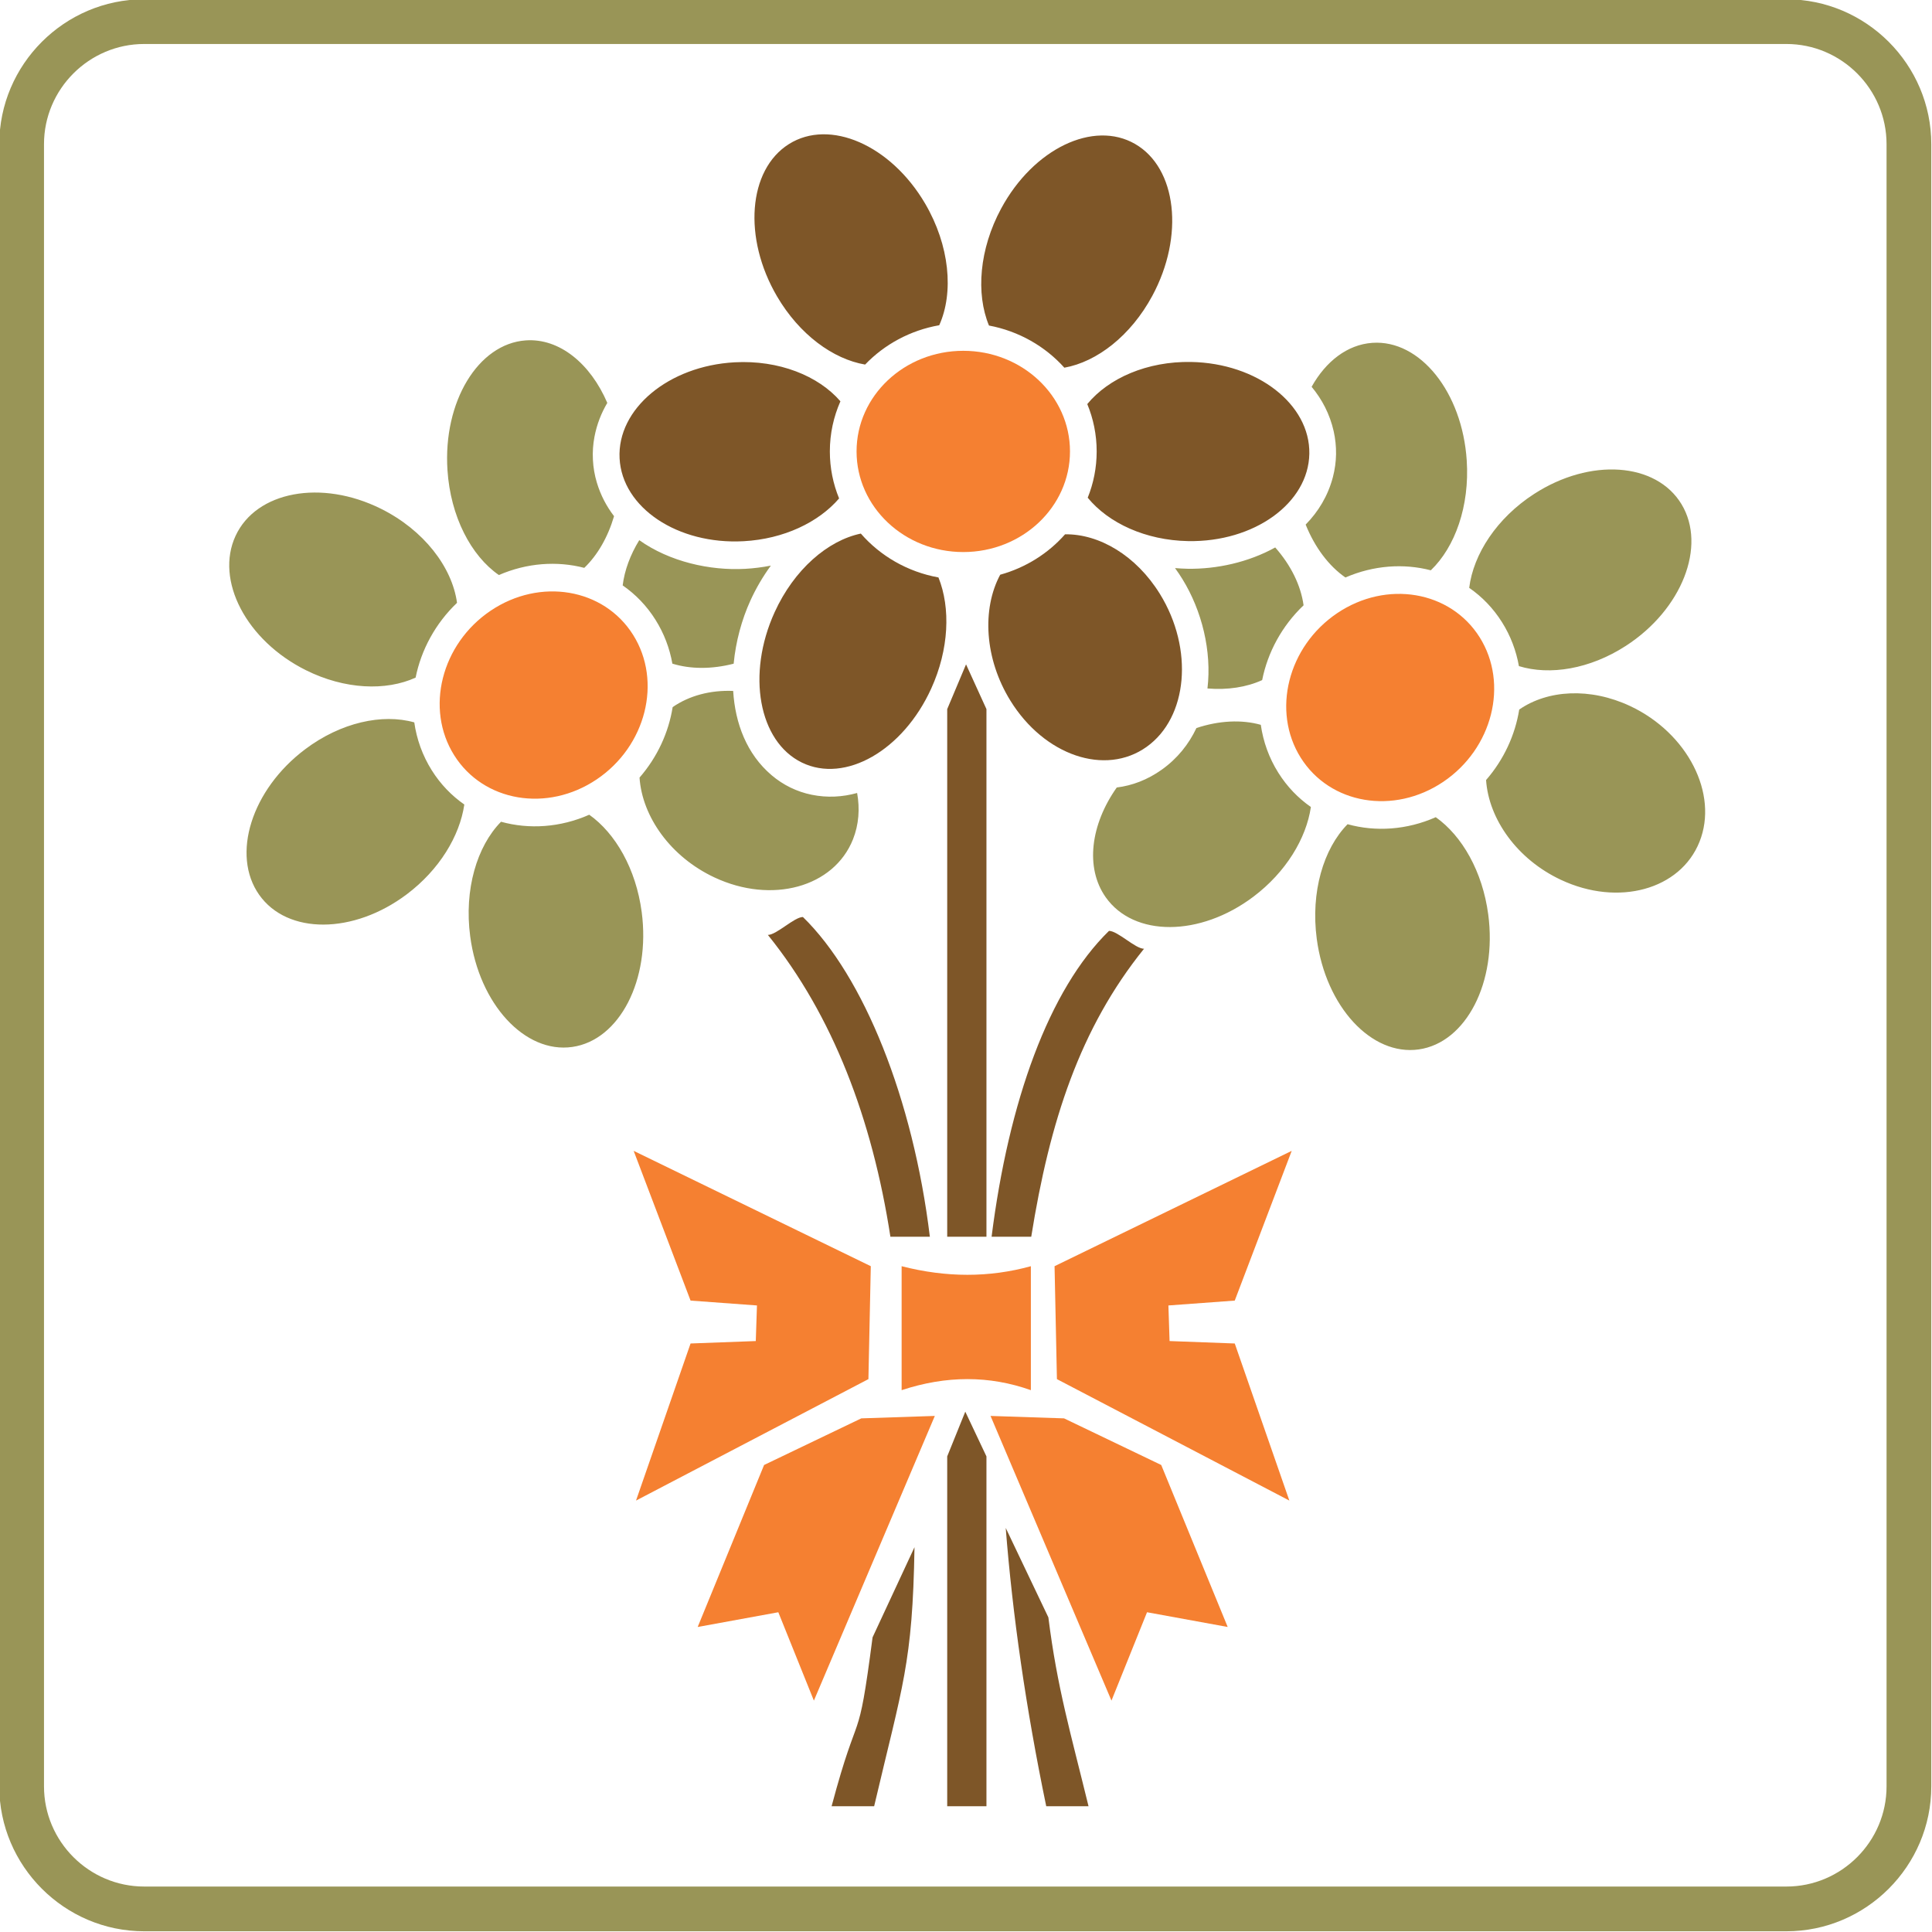 <?xml version="1.0" encoding="utf-8"?>
<!DOCTYPE svg PUBLIC "-//W3C//DTD SVG 1.1//EN" "http://www.w3.org/Graphics/SVG/1.1/DTD/svg11.dtd">
<svg version="1.1" xmlns="http://www.w3.org/2000/svg" xmlns:xlink="http://www.w3.org/1999/xlink" x="0px" y="0px" width="216px" height="216px" viewBox="0 0 216 216" enable-background="new 0 0 216 216" xml:space="preserve">
<path id="_x33_" fill-rule="evenodd" clip-rule="evenodd" fill="#F58031" d="M100.803,141.563c4.993,1.282,9.808,1.282,14.449,0
	c0,4.618,0,9.241,0,13.859c-4.641-1.648-9.456-1.648-14.449,0C100.803,150.804,100.803,146.181,100.803,141.563L100.803,141.563z
	 M137.258,181.898L137.258,181.898l-9.018-1.647l-3.976,9.88l-13.521-31.828l8.219,0.272l10.864,5.212L137.258,181.898
	L137.258,181.898z M78.002,181.898L78.002,181.898l9.015-1.647l3.976,9.88l13.521-31.828l-8.22,0.272l-10.868,5.212L78.002,181.898
	L78.002,181.898z M97.09,154.188L97.09,154.188l0.266-12.626l-26.512-12.895l6.362,16.74l7.424,0.545l-0.132,3.979l-7.292,0.272
	l-6.098,17.562L97.09,154.188L97.09,154.188z M118.166,154.188L118.166,154.188l-0.265-12.626l26.514-12.895l-6.368,16.74
	l-7.418,0.545l0.131,3.979l7.287,0.272l6.104,17.562L118.166,154.188L118.166,154.188z M161.351,87.414L161.351,87.414
	c-5.522,3.717-12.655,2.508-15.927-2.7c-3.271-5.208-1.444-12.445,4.077-16.162c5.521-3.717,12.655-2.507,15.927,2.698
	C168.699,76.46,166.872,83.697,161.351,87.414L161.351,87.414z M107.696,61.72L107.696,61.72c-6.588,0-11.931-5.04-11.931-11.251
	s5.343-11.249,11.931-11.249s11.93,5.037,11.93,11.249S114.284,61.72,107.696,61.72L107.696,61.72z M66.707,87.139L66.707,87.139
	c-5.523,3.717-12.657,2.509-15.928-2.7c-3.271-5.206-1.444-12.445,4.077-16.162c5.522-3.717,12.655-2.508,15.926,2.7
	C74.056,76.186,72.23,83.422,66.707,87.139L66.707,87.139z"/>
<path id="_x32_" fill-rule="evenodd" clip-rule="evenodd" fill="#999557" d="M16.119-0.08h183.602
	c8.911,0,16.199,7.29,16.199,16.199v183.602c0,8.907-7.288,16.199-16.199,16.199H16.119c-8.909,0-16.199-7.292-16.199-16.199V16.119
	C-0.08,7.209,7.209-0.08,16.119-0.08L16.119-0.08z M16.119,4.918h183.602c6.161,0,11.198,5.04,11.198,11.2v183.602
	c0,6.161-5.037,11.198-11.198,11.198H16.119c-6.161,0-11.2-5.037-11.2-11.198V16.119C4.918,9.958,9.958,4.918,16.119,4.918
	L16.119,4.918z M187.994,56.369c2.832,4.686,0.049,11.78-6.218,15.837c-4.028,2.608-8.512,3.329-11.959,2.267
	c-0.305-1.711-0.923-3.375-1.888-4.905c-0.984-1.569-2.238-2.854-3.67-3.847c0.468-3.776,3.092-7.803,7.251-10.494
	C177.781,51.165,185.158,51.678,187.994,56.369L187.994,56.369z M190.008,94.109L190.008,94.109
	c-2.136,5.363-9.077,7.271-15.498,4.256c-4.888-2.291-8.069-6.777-8.366-11.155c1.985-2.281,3.251-5.038,3.707-7.881
	c3.178-2.2,7.914-2.495,12.402-0.391C188.67,81.951,192.148,88.745,190.008,94.109L190.008,94.109z M158.62,117.327L158.62,117.327
	c-5.294,0.749-10.4-4.785-11.405-12.365c-0.692-5.233,0.748-10.071,3.446-12.815c3.141,0.871,6.624,0.645,9.859-0.784
	c2.941,2.082,5.229,6.067,5.867,10.875C167.393,109.818,163.914,116.574,158.62,117.327L158.62,117.327z M123.618,100.311
	L123.618,100.311c-2.327-3.306-1.677-8.148,1.237-12.268c1.721-0.213,3.426-0.85,5.033-1.994c1.754-1.251,3.023-2.853,3.873-4.653
	c2.535-0.842,5.059-0.962,7.198-0.36c0.269,1.872,0.912,3.697,1.962,5.363c0.977,1.556,2.217,2.834,3.638,3.825
	c-0.521,3.53-2.796,7.288-6.421,10.024C134.165,104.752,126.768,104.781,123.618,100.311L123.618,100.311z M142.571,61.206
	L142.571,61.206c1.754,1.983,2.865,4.248,3.17,6.468c-2.429,2.311-4.012,5.265-4.63,8.362c-1.754,0.799-3.87,1.123-6.116,0.936
	c0.496-4.175-0.622-8.701-2.8-12.229c-0.26-0.419-0.533-0.83-0.826-1.23c0.473,0.041,0.94,0.065,1.404,0.075
	C136.008,63.643,139.572,62.87,142.571,61.206L142.571,61.206z M153.428,38.33L153.428,38.33c5.335-0.373,10.059,5.52,10.555,13.153
	c0.334,5.095-1.302,9.68-4.016,12.278c-3.048-0.793-6.413-0.558-9.546,0.804c-1.852-1.282-3.414-3.353-4.447-5.915
	c1.416-1.444,2.498-3.214,3.048-5.32c0.215-0.834,0.337-1.689,0.35-2.552c0.012-0.86-0.077-1.727-0.265-2.565
	c-0.432-1.912-1.302-3.568-2.466-4.968C148.228,40.402,150.633,38.525,153.428,38.33L153.428,38.33z M82.024,74.202L82.024,74.202
	c-2.441,0.628-4.826,0.62-6.852-0.006c-0.303-1.709-0.926-3.373-1.888-4.903c-0.982-1.568-2.238-2.854-3.668-3.845
	c0.209-1.683,0.844-3.414,1.854-5.056c3.389,2.407,7.886,3.42,11.841,3.205c0.954-0.053,1.917-0.173,2.873-0.362
	c-0.899,1.229-1.668,2.549-2.285,3.902C82.93,69.264,82.259,71.714,82.024,74.202L82.024,74.202z M95.365,93.837L95.365,93.837
	c-2.136,5.363-9.078,7.27-15.499,4.256c-4.889-2.295-8.069-6.779-8.366-11.157c1.986-2.281,3.253-5.036,3.703-7.88
	c1.849-1.28,4.221-1.915,6.767-1.809c0.22,3.609,1.503,7.052,4.303,9.428c0.645,0.547,1.351,1.009,2.106,1.377
	c0.755,0.366,1.548,0.637,2.366,0.802c1.75,0.356,3.458,0.254,5.082-0.197C96.146,90.419,96.018,92.193,95.365,93.837L95.365,93.837
	z M63.977,117.051L63.977,117.051c-5.294,0.753-10.402-4.785-11.408-12.364c-0.694-5.233,0.749-10.071,3.447-12.815
	c3.141,0.871,6.626,0.647,9.863-0.785c2.938,2.083,5.227,6.067,5.863,10.876C72.747,109.543,69.27,116.298,63.977,117.051
	L63.977,117.051z M28.973,100.036L28.973,100.036c-3.144-4.47-0.851-11.75,5.125-16.254c4.002-3.017,8.645-4.026,12.219-3.019
	c0.267,1.872,0.912,3.697,1.959,5.363c0.977,1.555,2.218,2.834,3.636,3.821c-0.519,3.532-2.791,7.29-6.419,10.026
	C39.52,104.478,32.12,104.506,28.973,100.036L28.973,100.036z M58.784,38.055L58.784,38.055c3.766-0.262,7.227,2.596,9.113,6.989
	c-0.675,1.139-1.17,2.4-1.435,3.79c-0.161,0.846-0.22,1.709-0.173,2.572c0.043,0.86,0.189,1.713,0.436,2.537
	c0.425,1.418,1.086,2.671,1.927,3.766c-0.694,2.356-1.852,4.362-3.329,5.778c-3.052-0.793-6.415-0.558-9.548,0.803
	c-3.113-2.156-5.41-6.543-5.748-11.737C49.531,44.917,53.452,38.427,58.784,38.055L58.784,38.055z M26.34,59.903L26.34,59.903
	c2.313-4.982,9.595-6.337,16.256-3.021c4.787,2.381,7.955,6.523,8.5,10.515c-2.425,2.313-4.01,5.27-4.63,8.362
	c-3.32,1.512-7.918,1.333-12.252-0.824C27.548,71.62,24.022,64.888,26.34,59.903L26.34,59.903z"/>
<path id="_x31_" fill-rule="evenodd" clip-rule="evenodd" fill="#7E5628" d="M105.899,138.271L105.899,138.271V79.28l2.106-5.003
	l2.281,5.003v58.99H105.899L105.899,138.271z M105.96,138.271h-2c-1.87-15.405-7.398-29.126-14.193-35.748
	c-0.971,0-2.944,2.002-3.917,2.002c7.261,9.003,11.668,20.587,13.698,33.746H105.96L105.96,138.271z M105.899,201.938
	L105.899,201.938v-39.111l2.021-5.001l2.366,5.001v39.111H105.899L105.899,201.938z M99.456,201.938h-1.725
	c3.178-13.541,4.299-15.935,4.511-28.959l-4.688,10.079c-1.687,12.972-1.445,7.129-4.58,18.88H99.456L99.456,201.938z
	 M116.97,201.938c-2.275-10.97-3.769-21.403-4.529-31.115l4.769,10.005c0.989,7.902,2.507,12.989,4.488,21.11H116.97L116.97,201.938
	z M110.861,138.271L110.861,138.271c1.909-15.137,6.413-27.653,13.127-34.198c0.973,0,2.942,2,3.914,2
	c-7.157,8.879-10.542,19.268-12.609,32.198H110.861L110.861,138.271z M128.191,83.501L128.191,83.501
	c-4.614,3.292-11.438,0.975-15.234-5.176c-2.889-4.679-3.191-10.233-1.135-14.07c2.864-0.793,5.379-2.389,7.255-4.519
	c3.825-0.051,7.951,2.375,10.604,6.669C133.478,72.556,132.811,80.21,128.191,83.501L128.191,83.501z M146.385,50.726
	L146.385,50.726c-0.094,5.53-6.165,9.904-13.555,9.77c-4.752-0.088-8.895-2.014-11.222-4.851c0.646-1.603,1.001-3.349,1.001-5.176
	c0-1.87-0.371-3.656-1.05-5.293c2.384-2.901,6.705-4.798,11.608-4.708C140.562,40.602,146.478,45.196,146.385,50.726L146.385,50.726
	z M126.91,16.098L126.91,16.098c4.663,2.696,5.521,10.303,1.916,16.982c-2.404,4.458-6.192,7.379-9.83,8.028
	c-2.141-2.386-5.087-4.087-8.428-4.714c-1.475-3.563-1.09-8.535,1.363-13.082C115.537,16.633,122.243,13.402,126.91,16.098
	L126.91,16.098z M88.199,16.11L88.199,16.11c4.565-2.873,11.383,0.102,15.225,6.639c2.756,4.696,3.229,9.957,1.584,13.613
	c-3.253,0.57-6.136,2.153-8.287,4.397c-3.581-0.608-7.338-3.351-9.837-7.605C83.044,26.613,83.634,18.983,88.199,16.11L88.199,16.11
	z M69.27,51.24L69.27,51.24c-0.283-5.521,5.475-10.329,12.856-10.734c4.946-0.271,9.369,1.503,11.834,4.36
	c-0.761,1.723-1.182,3.617-1.182,5.603c0,1.857,0.366,3.629,1.034,5.257c-2.295,2.667-6.177,4.535-10.661,4.781
	C75.769,60.915,69.553,56.764,69.27,51.24L69.27,51.24z M89.65,85.255L89.65,85.255c-4.834-2.356-6.199-9.881-3.048-16.803
	c2.173-4.775,5.931-8.02,9.64-8.797c2.173,2.5,5.216,4.278,8.679,4.905c1.367,3.406,1.188,8.036-0.812,12.427
	C100.958,83.911,94.484,87.613,89.65,85.255L89.65,85.255z"/>
</svg>
